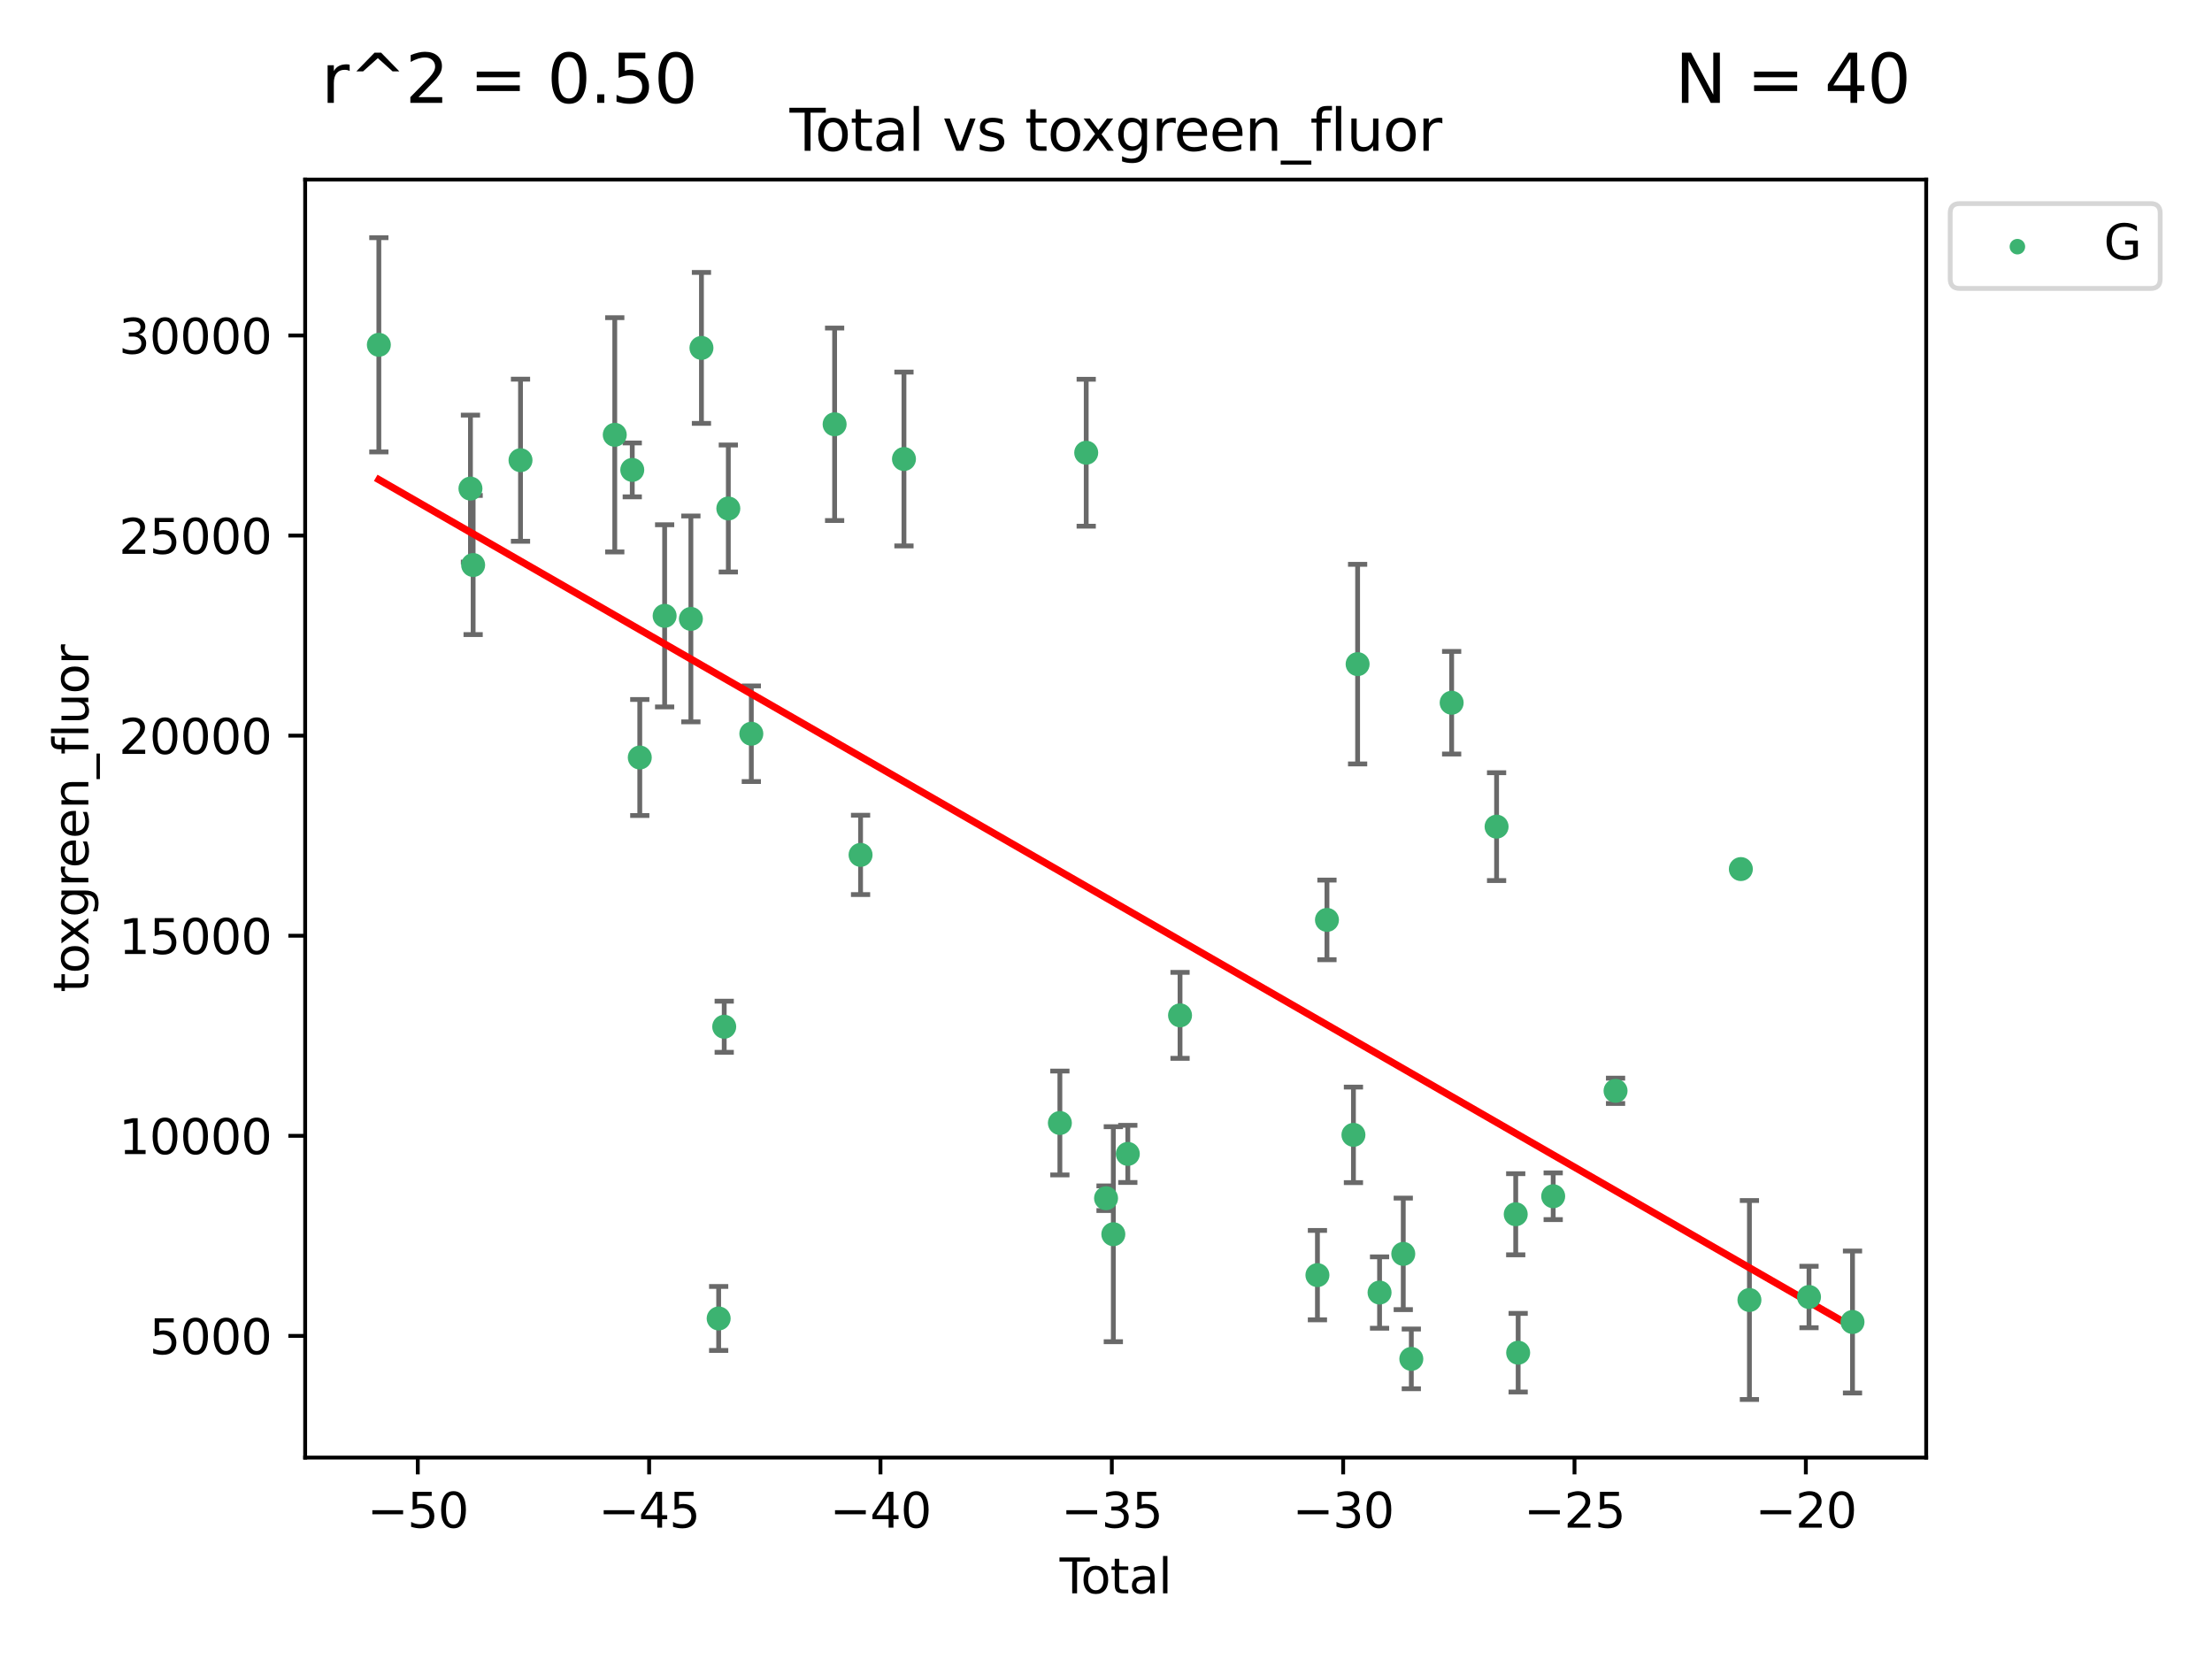<?xml version="1.0" encoding="utf-8" standalone="no"?>
<!DOCTYPE svg PUBLIC "-//W3C//DTD SVG 1.1//EN"
  "http://www.w3.org/Graphics/SVG/1.1/DTD/svg11.dtd">
<svg xmlns:xlink="http://www.w3.org/1999/xlink" width="460.8pt" height="345.6pt" viewBox="0 0 460.8 345.6" xmlns="http://www.w3.org/2000/svg" version="1.1">
 <defs>
  <style type="text/css">*{stroke-linejoin: round; stroke-linecap: butt}</style>
 </defs>
 <g id="figure_1">
  <g id="patch_1">
   <path d="M 0 345.6 
L 460.8 345.6 
L 460.8 0 
L 0 0 
z
" style="fill: #ffffff"/>
  </g>
  <g id="axes_1">
   <g id="patch_2">
    <path d="M 63.571 303.64 
L 401.26 303.64 
L 401.26 37.411 
L 63.571 37.411 
z
" style="fill: #ffffff"/>
   </g>
   <g id="PathCollection_1">
    <defs>
     <path id="m6e6d455361" d="M 0 1.118 
C 0.297 1.118 0.581 1 0.791 0.791 
C 1 0.581 1.118 0.297 1.118 0 
C 1.118 -0.297 1 -0.581 0.791 -0.791 
C 0.581 -1 0.297 -1.118 0 -1.118 
C -0.297 -1.118 -0.581 -1 -0.791 -0.791 
C -1 -0.581 -1.118 -0.297 -1.118 0 
C -1.118 0.297 -1 0.581 -0.791 0.791 
C -0.581 1 -0.297 1.118 0 1.118 
z
" style="stroke: #3cb371"/>
    </defs>
    <g clip-path="url(#p64be364de9)">
     <use xlink:href="#m6e6d455361" x="78.921" y="71.829" style="fill: #3cb371; stroke: #3cb371"/>
     <use xlink:href="#m6e6d455361" x="98.004" y="101.783" style="fill: #3cb371; stroke: #3cb371"/>
     <use xlink:href="#m6e6d455361" x="98.563" y="117.705" style="fill: #3cb371; stroke: #3cb371"/>
     <use xlink:href="#m6e6d455361" x="108.431" y="95.87" style="fill: #3cb371; stroke: #3cb371"/>
     <use xlink:href="#m6e6d455361" x="128.066" y="90.578" style="fill: #3cb371; stroke: #3cb371"/>
     <use xlink:href="#m6e6d455361" x="131.712" y="97.889" style="fill: #3cb371; stroke: #3cb371"/>
     <use xlink:href="#m6e6d455361" x="133.278" y="157.804" style="fill: #3cb371; stroke: #3cb371"/>
     <use xlink:href="#m6e6d455361" x="138.456" y="128.29" style="fill: #3cb371; stroke: #3cb371"/>
     <use xlink:href="#m6e6d455361" x="143.924" y="128.929" style="fill: #3cb371; stroke: #3cb371"/>
     <use xlink:href="#m6e6d455361" x="146.125" y="72.475" style="fill: #3cb371; stroke: #3cb371"/>
     <use xlink:href="#m6e6d455361" x="149.711" y="274.66" style="fill: #3cb371; stroke: #3cb371"/>
     <use xlink:href="#m6e6d455361" x="150.867" y="213.887" style="fill: #3cb371; stroke: #3cb371"/>
     <use xlink:href="#m6e6d455361" x="151.723" y="105.928" style="fill: #3cb371; stroke: #3cb371"/>
     <use xlink:href="#m6e6d455361" x="156.514" y="152.848" style="fill: #3cb371; stroke: #3cb371"/>
     <use xlink:href="#m6e6d455361" x="173.867" y="88.387" style="fill: #3cb371; stroke: #3cb371"/>
     <use xlink:href="#m6e6d455361" x="179.272" y="178.087" style="fill: #3cb371; stroke: #3cb371"/>
     <use xlink:href="#m6e6d455361" x="188.312" y="95.619" style="fill: #3cb371; stroke: #3cb371"/>
     <use xlink:href="#m6e6d455361" x="220.792" y="233.94" style="fill: #3cb371; stroke: #3cb371"/>
     <use xlink:href="#m6e6d455361" x="226.279" y="94.31" style="fill: #3cb371; stroke: #3cb371"/>
     <use xlink:href="#m6e6d455361" x="230.412" y="249.612" style="fill: #3cb371; stroke: #3cb371"/>
     <use xlink:href="#m6e6d455361" x="231.927" y="257.109" style="fill: #3cb371; stroke: #3cb371"/>
     <use xlink:href="#m6e6d455361" x="234.944" y="240.379" style="fill: #3cb371; stroke: #3cb371"/>
     <use xlink:href="#m6e6d455361" x="245.824" y="211.515" style="fill: #3cb371; stroke: #3cb371"/>
     <use xlink:href="#m6e6d455361" x="274.445" y="265.63" style="fill: #3cb371; stroke: #3cb371"/>
     <use xlink:href="#m6e6d455361" x="276.429" y="191.631" style="fill: #3cb371; stroke: #3cb371"/>
     <use xlink:href="#m6e6d455361" x="281.946" y="236.411" style="fill: #3cb371; stroke: #3cb371"/>
     <use xlink:href="#m6e6d455361" x="282.817" y="138.35" style="fill: #3cb371; stroke: #3cb371"/>
     <use xlink:href="#m6e6d455361" x="287.388" y="269.261" style="fill: #3cb371; stroke: #3cb371"/>
     <use xlink:href="#m6e6d455361" x="292.326" y="261.204" style="fill: #3cb371; stroke: #3cb371"/>
     <use xlink:href="#m6e6d455361" x="294.003" y="283.083" style="fill: #3cb371; stroke: #3cb371"/>
     <use xlink:href="#m6e6d455361" x="302.406" y="146.392" style="fill: #3cb371; stroke: #3cb371"/>
     <use xlink:href="#m6e6d455361" x="311.766" y="172.205" style="fill: #3cb371; stroke: #3cb371"/>
     <use xlink:href="#m6e6d455361" x="315.753" y="252.953" style="fill: #3cb371; stroke: #3cb371"/>
     <use xlink:href="#m6e6d455361" x="316.261" y="281.793" style="fill: #3cb371; stroke: #3cb371"/>
     <use xlink:href="#m6e6d455361" x="323.559" y="249.2" style="fill: #3cb371; stroke: #3cb371"/>
     <use xlink:href="#m6e6d455361" x="336.549" y="227.239" style="fill: #3cb371; stroke: #3cb371"/>
     <use xlink:href="#m6e6d455361" x="362.651" y="181.043" style="fill: #3cb371; stroke: #3cb371"/>
     <use xlink:href="#m6e6d455361" x="364.437" y="270.814" style="fill: #3cb371; stroke: #3cb371"/>
     <use xlink:href="#m6e6d455361" x="376.849" y="270.188" style="fill: #3cb371; stroke: #3cb371"/>
     <use xlink:href="#m6e6d455361" x="385.911" y="275.395" style="fill: #3cb371; stroke: #3cb371"/>
    </g>
   </g>
   <g id="matplotlib.axis_1">
    <g id="xtick_1">
     <g id="line2d_1">
      <defs>
       <path id="m83d422bb4e" d="M 0 0 
L 0 3.5 
" style="stroke: #000000; stroke-width: 0.8"/>
      </defs>
      <g>
       <use xlink:href="#m83d422bb4e" x="87.033" y="303.64" style="stroke: #000000; stroke-width: 0.8"/>
      </g>
     </g>
     <g id="text_1">
      <!-- −50 -->
      <g transform="translate(76.48 318.238)scale(0.1 -0.1)">
       <defs>
        <path id="DejaVuSans-2212" d="M 678 2272 
L 4684 2272 
L 4684 1741 
L 678 1741 
L 678 2272 
z
" transform="scale(0.016)"/>
        <path id="DejaVuSans-35" d="M 691 4666 
L 3169 4666 
L 3169 4134 
L 1269 4134 
L 1269 2991 
Q 1406 3038 1543 3061 
Q 1681 3084 1819 3084 
Q 2600 3084 3056 2656 
Q 3513 2228 3513 1497 
Q 3513 744 3044 326 
Q 2575 -91 1722 -91 
Q 1428 -91 1123 -41 
Q 819 9 494 109 
L 494 744 
Q 775 591 1075 516 
Q 1375 441 1709 441 
Q 2250 441 2565 725 
Q 2881 1009 2881 1497 
Q 2881 1984 2565 2268 
Q 2250 2553 1709 2553 
Q 1456 2553 1204 2497 
Q 953 2441 691 2322 
L 691 4666 
z
" transform="scale(0.016)"/>
        <path id="DejaVuSans-30" d="M 2034 4250 
Q 1547 4250 1301 3770 
Q 1056 3291 1056 2328 
Q 1056 1369 1301 889 
Q 1547 409 2034 409 
Q 2525 409 2770 889 
Q 3016 1369 3016 2328 
Q 3016 3291 2770 3770 
Q 2525 4250 2034 4250 
z
M 2034 4750 
Q 2819 4750 3233 4129 
Q 3647 3509 3647 2328 
Q 3647 1150 3233 529 
Q 2819 -91 2034 -91 
Q 1250 -91 836 529 
Q 422 1150 422 2328 
Q 422 3509 836 4129 
Q 1250 4750 2034 4750 
z
" transform="scale(0.016)"/>
       </defs>
       <use xlink:href="#DejaVuSans-2212"/>
       <use xlink:href="#DejaVuSans-35" x="83.789"/>
       <use xlink:href="#DejaVuSans-30" x="147.412"/>
      </g>
     </g>
    </g>
    <g id="xtick_2">
     <g id="line2d_2">
      <g>
       <use xlink:href="#m83d422bb4e" x="135.226" y="303.64" style="stroke: #000000; stroke-width: 0.8"/>
      </g>
     </g>
     <g id="text_2">
      <!-- −45 -->
      <g transform="translate(124.673 318.238)scale(0.1 -0.1)">
       <defs>
        <path id="DejaVuSans-34" d="M 2419 4116 
L 825 1625 
L 2419 1625 
L 2419 4116 
z
M 2253 4666 
L 3047 4666 
L 3047 1625 
L 3713 1625 
L 3713 1100 
L 3047 1100 
L 3047 0 
L 2419 0 
L 2419 1100 
L 313 1100 
L 313 1709 
L 2253 4666 
z
" transform="scale(0.016)"/>
       </defs>
       <use xlink:href="#DejaVuSans-2212"/>
       <use xlink:href="#DejaVuSans-34" x="83.789"/>
       <use xlink:href="#DejaVuSans-35" x="147.412"/>
      </g>
     </g>
    </g>
    <g id="xtick_3">
     <g id="line2d_3">
      <g>
       <use xlink:href="#m83d422bb4e" x="183.419" y="303.64" style="stroke: #000000; stroke-width: 0.8"/>
      </g>
     </g>
     <g id="text_3">
      <!-- −40 -->
      <g transform="translate(172.866 318.238)scale(0.1 -0.1)">
       <use xlink:href="#DejaVuSans-2212"/>
       <use xlink:href="#DejaVuSans-34" x="83.789"/>
       <use xlink:href="#DejaVuSans-30" x="147.412"/>
      </g>
     </g>
    </g>
    <g id="xtick_4">
     <g id="line2d_4">
      <g>
       <use xlink:href="#m83d422bb4e" x="231.612" y="303.64" style="stroke: #000000; stroke-width: 0.8"/>
      </g>
     </g>
     <g id="text_4">
      <!-- −35 -->
      <g transform="translate(221.059 318.238)scale(0.1 -0.1)">
       <defs>
        <path id="DejaVuSans-33" d="M 2597 2516 
Q 3050 2419 3304 2112 
Q 3559 1806 3559 1356 
Q 3559 666 3084 287 
Q 2609 -91 1734 -91 
Q 1441 -91 1130 -33 
Q 819 25 488 141 
L 488 750 
Q 750 597 1062 519 
Q 1375 441 1716 441 
Q 2309 441 2620 675 
Q 2931 909 2931 1356 
Q 2931 1769 2642 2001 
Q 2353 2234 1838 2234 
L 1294 2234 
L 1294 2753 
L 1863 2753 
Q 2328 2753 2575 2939 
Q 2822 3125 2822 3475 
Q 2822 3834 2567 4026 
Q 2313 4219 1838 4219 
Q 1578 4219 1281 4162 
Q 984 4106 628 3988 
L 628 4550 
Q 988 4650 1302 4700 
Q 1616 4750 1894 4750 
Q 2613 4750 3031 4423 
Q 3450 4097 3450 3541 
Q 3450 3153 3228 2886 
Q 3006 2619 2597 2516 
z
" transform="scale(0.016)"/>
       </defs>
       <use xlink:href="#DejaVuSans-2212"/>
       <use xlink:href="#DejaVuSans-33" x="83.789"/>
       <use xlink:href="#DejaVuSans-35" x="147.412"/>
      </g>
     </g>
    </g>
    <g id="xtick_5">
     <g id="line2d_5">
      <g>
       <use xlink:href="#m83d422bb4e" x="279.805" y="303.64" style="stroke: #000000; stroke-width: 0.8"/>
      </g>
     </g>
     <g id="text_5">
      <!-- −30 -->
      <g transform="translate(269.252 318.238)scale(0.1 -0.1)">
       <use xlink:href="#DejaVuSans-2212"/>
       <use xlink:href="#DejaVuSans-33" x="83.789"/>
       <use xlink:href="#DejaVuSans-30" x="147.412"/>
      </g>
     </g>
    </g>
    <g id="xtick_6">
     <g id="line2d_6">
      <g>
       <use xlink:href="#m83d422bb4e" x="327.998" y="303.64" style="stroke: #000000; stroke-width: 0.8"/>
      </g>
     </g>
     <g id="text_6">
      <!-- −25 -->
      <g transform="translate(317.446 318.238)scale(0.1 -0.1)">
       <defs>
        <path id="DejaVuSans-32" d="M 1228 531 
L 3431 531 
L 3431 0 
L 469 0 
L 469 531 
Q 828 903 1448 1529 
Q 2069 2156 2228 2338 
Q 2531 2678 2651 2914 
Q 2772 3150 2772 3378 
Q 2772 3750 2511 3984 
Q 2250 4219 1831 4219 
Q 1534 4219 1204 4116 
Q 875 4013 500 3803 
L 500 4441 
Q 881 4594 1212 4672 
Q 1544 4750 1819 4750 
Q 2544 4750 2975 4387 
Q 3406 4025 3406 3419 
Q 3406 3131 3298 2873 
Q 3191 2616 2906 2266 
Q 2828 2175 2409 1742 
Q 1991 1309 1228 531 
z
" transform="scale(0.016)"/>
       </defs>
       <use xlink:href="#DejaVuSans-2212"/>
       <use xlink:href="#DejaVuSans-32" x="83.789"/>
       <use xlink:href="#DejaVuSans-35" x="147.412"/>
      </g>
     </g>
    </g>
    <g id="xtick_7">
     <g id="line2d_7">
      <g>
       <use xlink:href="#m83d422bb4e" x="376.191" y="303.64" style="stroke: #000000; stroke-width: 0.8"/>
      </g>
     </g>
     <g id="text_7">
      <!-- −20 -->
      <g transform="translate(365.639 318.238)scale(0.1 -0.1)">
       <use xlink:href="#DejaVuSans-2212"/>
       <use xlink:href="#DejaVuSans-32" x="83.789"/>
       <use xlink:href="#DejaVuSans-30" x="147.412"/>
      </g>
     </g>
    </g>
    <g id="text_8">
     <!-- Total -->
     <g transform="translate(220.739 331.917)scale(0.1 -0.1)">
      <defs>
       <path id="DejaVuSans-54" d="M -19 4666 
L 3928 4666 
L 3928 4134 
L 2272 4134 
L 2272 0 
L 1638 0 
L 1638 4134 
L -19 4134 
L -19 4666 
z
" transform="scale(0.016)"/>
       <path id="DejaVuSans-6f" d="M 1959 3097 
Q 1497 3097 1228 2736 
Q 959 2375 959 1747 
Q 959 1119 1226 758 
Q 1494 397 1959 397 
Q 2419 397 2687 759 
Q 2956 1122 2956 1747 
Q 2956 2369 2687 2733 
Q 2419 3097 1959 3097 
z
M 1959 3584 
Q 2709 3584 3137 3096 
Q 3566 2609 3566 1747 
Q 3566 888 3137 398 
Q 2709 -91 1959 -91 
Q 1206 -91 779 398 
Q 353 888 353 1747 
Q 353 2609 779 3096 
Q 1206 3584 1959 3584 
z
" transform="scale(0.016)"/>
       <path id="DejaVuSans-74" d="M 1172 4494 
L 1172 3500 
L 2356 3500 
L 2356 3053 
L 1172 3053 
L 1172 1153 
Q 1172 725 1289 603 
Q 1406 481 1766 481 
L 2356 481 
L 2356 0 
L 1766 0 
Q 1100 0 847 248 
Q 594 497 594 1153 
L 594 3053 
L 172 3053 
L 172 3500 
L 594 3500 
L 594 4494 
L 1172 4494 
z
" transform="scale(0.016)"/>
       <path id="DejaVuSans-61" d="M 2194 1759 
Q 1497 1759 1228 1600 
Q 959 1441 959 1056 
Q 959 750 1161 570 
Q 1363 391 1709 391 
Q 2188 391 2477 730 
Q 2766 1069 2766 1631 
L 2766 1759 
L 2194 1759 
z
M 3341 1997 
L 3341 0 
L 2766 0 
L 2766 531 
Q 2569 213 2275 61 
Q 1981 -91 1556 -91 
Q 1019 -91 701 211 
Q 384 513 384 1019 
Q 384 1609 779 1909 
Q 1175 2209 1959 2209 
L 2766 2209 
L 2766 2266 
Q 2766 2663 2505 2880 
Q 2244 3097 1772 3097 
Q 1472 3097 1187 3025 
Q 903 2953 641 2809 
L 641 3341 
Q 956 3463 1253 3523 
Q 1550 3584 1831 3584 
Q 2591 3584 2966 3190 
Q 3341 2797 3341 1997 
z
" transform="scale(0.016)"/>
       <path id="DejaVuSans-6c" d="M 603 4863 
L 1178 4863 
L 1178 0 
L 603 0 
L 603 4863 
z
" transform="scale(0.016)"/>
      </defs>
      <use xlink:href="#DejaVuSans-54"/>
      <use xlink:href="#DejaVuSans-6f" x="44.084"/>
      <use xlink:href="#DejaVuSans-74" x="105.266"/>
      <use xlink:href="#DejaVuSans-61" x="144.475"/>
      <use xlink:href="#DejaVuSans-6c" x="205.754"/>
     </g>
    </g>
   </g>
   <g id="matplotlib.axis_2">
    <g id="ytick_1">
     <g id="line2d_8">
      <defs>
       <path id="m002d1f49de" d="M 0 0 
L -3.5 0 
" style="stroke: #000000; stroke-width: 0.8"/>
      </defs>
      <g>
       <use xlink:href="#m002d1f49de" x="63.571" y="278.294" style="stroke: #000000; stroke-width: 0.8"/>
      </g>
     </g>
     <g id="text_9">
      <!-- 5000 -->
      <g transform="translate(31.121 282.093)scale(0.1 -0.1)">
       <use xlink:href="#DejaVuSans-35"/>
       <use xlink:href="#DejaVuSans-30" x="63.623"/>
       <use xlink:href="#DejaVuSans-30" x="127.246"/>
       <use xlink:href="#DejaVuSans-30" x="190.869"/>
      </g>
     </g>
    </g>
    <g id="ytick_2">
     <g id="line2d_9">
      <g>
       <use xlink:href="#m002d1f49de" x="63.571" y="236.612" style="stroke: #000000; stroke-width: 0.8"/>
      </g>
     </g>
     <g id="text_10">
      <!-- 10000 -->
      <g transform="translate(24.759 240.412)scale(0.1 -0.1)">
       <defs>
        <path id="DejaVuSans-31" d="M 794 531 
L 1825 531 
L 1825 4091 
L 703 3866 
L 703 4441 
L 1819 4666 
L 2450 4666 
L 2450 531 
L 3481 531 
L 3481 0 
L 794 0 
L 794 531 
z
" transform="scale(0.016)"/>
       </defs>
       <use xlink:href="#DejaVuSans-31"/>
       <use xlink:href="#DejaVuSans-30" x="63.623"/>
       <use xlink:href="#DejaVuSans-30" x="127.246"/>
       <use xlink:href="#DejaVuSans-30" x="190.869"/>
       <use xlink:href="#DejaVuSans-30" x="254.492"/>
      </g>
     </g>
    </g>
    <g id="ytick_3">
     <g id="line2d_10">
      <g>
       <use xlink:href="#m002d1f49de" x="63.571" y="194.931" style="stroke: #000000; stroke-width: 0.8"/>
      </g>
     </g>
     <g id="text_11">
      <!-- 15000 -->
      <g transform="translate(24.759 198.73)scale(0.1 -0.1)">
       <use xlink:href="#DejaVuSans-31"/>
       <use xlink:href="#DejaVuSans-35" x="63.623"/>
       <use xlink:href="#DejaVuSans-30" x="127.246"/>
       <use xlink:href="#DejaVuSans-30" x="190.869"/>
       <use xlink:href="#DejaVuSans-30" x="254.492"/>
      </g>
     </g>
    </g>
    <g id="ytick_4">
     <g id="line2d_11">
      <g>
       <use xlink:href="#m002d1f49de" x="63.571" y="153.249" style="stroke: #000000; stroke-width: 0.8"/>
      </g>
     </g>
     <g id="text_12">
      <!-- 20000 -->
      <g transform="translate(24.759 157.048)scale(0.1 -0.1)">
       <use xlink:href="#DejaVuSans-32"/>
       <use xlink:href="#DejaVuSans-30" x="63.623"/>
       <use xlink:href="#DejaVuSans-30" x="127.246"/>
       <use xlink:href="#DejaVuSans-30" x="190.869"/>
       <use xlink:href="#DejaVuSans-30" x="254.492"/>
      </g>
     </g>
    </g>
    <g id="ytick_5">
     <g id="line2d_12">
      <g>
       <use xlink:href="#m002d1f49de" x="63.571" y="111.567" style="stroke: #000000; stroke-width: 0.8"/>
      </g>
     </g>
     <g id="text_13">
      <!-- 25000 -->
      <g transform="translate(24.759 115.367)scale(0.1 -0.1)">
       <use xlink:href="#DejaVuSans-32"/>
       <use xlink:href="#DejaVuSans-35" x="63.623"/>
       <use xlink:href="#DejaVuSans-30" x="127.246"/>
       <use xlink:href="#DejaVuSans-30" x="190.869"/>
       <use xlink:href="#DejaVuSans-30" x="254.492"/>
      </g>
     </g>
    </g>
    <g id="ytick_6">
     <g id="line2d_13">
      <g>
       <use xlink:href="#m002d1f49de" x="63.571" y="69.886" style="stroke: #000000; stroke-width: 0.8"/>
      </g>
     </g>
     <g id="text_14">
      <!-- 30000 -->
      <g transform="translate(24.759 73.685)scale(0.1 -0.1)">
       <use xlink:href="#DejaVuSans-33"/>
       <use xlink:href="#DejaVuSans-30" x="63.623"/>
       <use xlink:href="#DejaVuSans-30" x="127.246"/>
       <use xlink:href="#DejaVuSans-30" x="190.869"/>
       <use xlink:href="#DejaVuSans-30" x="254.492"/>
      </g>
     </g>
    </g>
    <g id="text_15">
     <!-- toxgreen_fluor -->
     <g transform="translate(18.401 206.72)rotate(-90)scale(0.1 -0.1)">
      <defs>
       <path id="DejaVuSans-78" d="M 3513 3500 
L 2247 1797 
L 3578 0 
L 2900 0 
L 1881 1375 
L 863 0 
L 184 0 
L 1544 1831 
L 300 3500 
L 978 3500 
L 1906 2253 
L 2834 3500 
L 3513 3500 
z
" transform="scale(0.016)"/>
       <path id="DejaVuSans-67" d="M 2906 1791 
Q 2906 2416 2648 2759 
Q 2391 3103 1925 3103 
Q 1463 3103 1205 2759 
Q 947 2416 947 1791 
Q 947 1169 1205 825 
Q 1463 481 1925 481 
Q 2391 481 2648 825 
Q 2906 1169 2906 1791 
z
M 3481 434 
Q 3481 -459 3084 -895 
Q 2688 -1331 1869 -1331 
Q 1566 -1331 1297 -1286 
Q 1028 -1241 775 -1147 
L 775 -588 
Q 1028 -725 1275 -790 
Q 1522 -856 1778 -856 
Q 2344 -856 2625 -561 
Q 2906 -266 2906 331 
L 2906 616 
Q 2728 306 2450 153 
Q 2172 0 1784 0 
Q 1141 0 747 490 
Q 353 981 353 1791 
Q 353 2603 747 3093 
Q 1141 3584 1784 3584 
Q 2172 3584 2450 3431 
Q 2728 3278 2906 2969 
L 2906 3500 
L 3481 3500 
L 3481 434 
z
" transform="scale(0.016)"/>
       <path id="DejaVuSans-72" d="M 2631 2963 
Q 2534 3019 2420 3045 
Q 2306 3072 2169 3072 
Q 1681 3072 1420 2755 
Q 1159 2438 1159 1844 
L 1159 0 
L 581 0 
L 581 3500 
L 1159 3500 
L 1159 2956 
Q 1341 3275 1631 3429 
Q 1922 3584 2338 3584 
Q 2397 3584 2469 3576 
Q 2541 3569 2628 3553 
L 2631 2963 
z
" transform="scale(0.016)"/>
       <path id="DejaVuSans-65" d="M 3597 1894 
L 3597 1613 
L 953 1613 
Q 991 1019 1311 708 
Q 1631 397 2203 397 
Q 2534 397 2845 478 
Q 3156 559 3463 722 
L 3463 178 
Q 3153 47 2828 -22 
Q 2503 -91 2169 -91 
Q 1331 -91 842 396 
Q 353 884 353 1716 
Q 353 2575 817 3079 
Q 1281 3584 2069 3584 
Q 2775 3584 3186 3129 
Q 3597 2675 3597 1894 
z
M 3022 2063 
Q 3016 2534 2758 2815 
Q 2500 3097 2075 3097 
Q 1594 3097 1305 2825 
Q 1016 2553 972 2059 
L 3022 2063 
z
" transform="scale(0.016)"/>
       <path id="DejaVuSans-6e" d="M 3513 2113 
L 3513 0 
L 2938 0 
L 2938 2094 
Q 2938 2591 2744 2837 
Q 2550 3084 2163 3084 
Q 1697 3084 1428 2787 
Q 1159 2491 1159 1978 
L 1159 0 
L 581 0 
L 581 3500 
L 1159 3500 
L 1159 2956 
Q 1366 3272 1645 3428 
Q 1925 3584 2291 3584 
Q 2894 3584 3203 3211 
Q 3513 2838 3513 2113 
z
" transform="scale(0.016)"/>
       <path id="DejaVuSans-5f" d="M 3263 -1063 
L 3263 -1509 
L -63 -1509 
L -63 -1063 
L 3263 -1063 
z
" transform="scale(0.016)"/>
       <path id="DejaVuSans-66" d="M 2375 4863 
L 2375 4384 
L 1825 4384 
Q 1516 4384 1395 4259 
Q 1275 4134 1275 3809 
L 1275 3500 
L 2222 3500 
L 2222 3053 
L 1275 3053 
L 1275 0 
L 697 0 
L 697 3053 
L 147 3053 
L 147 3500 
L 697 3500 
L 697 3744 
Q 697 4328 969 4595 
Q 1241 4863 1831 4863 
L 2375 4863 
z
" transform="scale(0.016)"/>
       <path id="DejaVuSans-75" d="M 544 1381 
L 544 3500 
L 1119 3500 
L 1119 1403 
Q 1119 906 1312 657 
Q 1506 409 1894 409 
Q 2359 409 2629 706 
Q 2900 1003 2900 1516 
L 2900 3500 
L 3475 3500 
L 3475 0 
L 2900 0 
L 2900 538 
Q 2691 219 2414 64 
Q 2138 -91 1772 -91 
Q 1169 -91 856 284 
Q 544 659 544 1381 
z
M 1991 3584 
L 1991 3584 
z
" transform="scale(0.016)"/>
      </defs>
      <use xlink:href="#DejaVuSans-74"/>
      <use xlink:href="#DejaVuSans-6f" x="39.209"/>
      <use xlink:href="#DejaVuSans-78" x="97.266"/>
      <use xlink:href="#DejaVuSans-67" x="156.445"/>
      <use xlink:href="#DejaVuSans-72" x="219.922"/>
      <use xlink:href="#DejaVuSans-65" x="258.785"/>
      <use xlink:href="#DejaVuSans-65" x="320.309"/>
      <use xlink:href="#DejaVuSans-6e" x="381.832"/>
      <use xlink:href="#DejaVuSans-5f" x="445.211"/>
      <use xlink:href="#DejaVuSans-66" x="495.211"/>
      <use xlink:href="#DejaVuSans-6c" x="530.416"/>
      <use xlink:href="#DejaVuSans-75" x="558.199"/>
      <use xlink:href="#DejaVuSans-6f" x="621.578"/>
      <use xlink:href="#DejaVuSans-72" x="682.76"/>
     </g>
    </g>
   </g>
   <g id="LineCollection_1">
    <path d="M 78.921 94.146 
L 78.921 49.513 
" clip-path="url(#p64be364de9)" style="fill: none; stroke: #696969"/>
    <path d="M 98.004 117.09 
L 98.004 86.476 
" clip-path="url(#p64be364de9)" style="fill: none; stroke: #696969"/>
    <path d="M 98.563 132.193 
L 98.563 103.217 
" clip-path="url(#p64be364de9)" style="fill: none; stroke: #696969"/>
    <path d="M 108.431 112.753 
L 108.431 78.987 
" clip-path="url(#p64be364de9)" style="fill: none; stroke: #696969"/>
    <path d="M 128.066 114.978 
L 128.066 66.177 
" clip-path="url(#p64be364de9)" style="fill: none; stroke: #696969"/>
    <path d="M 131.712 103.502 
L 131.712 92.276 
" clip-path="url(#p64be364de9)" style="fill: none; stroke: #696969"/>
    <path d="M 133.278 169.888 
L 133.278 145.72 
" clip-path="url(#p64be364de9)" style="fill: none; stroke: #696969"/>
    <path d="M 138.456 147.266 
L 138.456 109.315 
" clip-path="url(#p64be364de9)" style="fill: none; stroke: #696969"/>
    <path d="M 143.924 150.371 
L 143.924 107.487 
" clip-path="url(#p64be364de9)" style="fill: none; stroke: #696969"/>
    <path d="M 146.125 88.198 
L 146.125 56.753 
" clip-path="url(#p64be364de9)" style="fill: none; stroke: #696969"/>
    <path d="M 149.711 281.323 
L 149.711 267.998 
" clip-path="url(#p64be364de9)" style="fill: none; stroke: #696969"/>
    <path d="M 150.867 219.21 
L 150.867 208.565 
" clip-path="url(#p64be364de9)" style="fill: none; stroke: #696969"/>
    <path d="M 151.723 119.158 
L 151.723 92.699 
" clip-path="url(#p64be364de9)" style="fill: none; stroke: #696969"/>
    <path d="M 156.514 162.808 
L 156.514 142.888 
" clip-path="url(#p64be364de9)" style="fill: none; stroke: #696969"/>
    <path d="M 173.867 108.436 
L 173.867 68.338 
" clip-path="url(#p64be364de9)" style="fill: none; stroke: #696969"/>
    <path d="M 179.272 186.35 
L 179.272 169.825 
" clip-path="url(#p64be364de9)" style="fill: none; stroke: #696969"/>
    <path d="M 188.312 113.725 
L 188.312 77.513 
" clip-path="url(#p64be364de9)" style="fill: none; stroke: #696969"/>
    <path d="M 220.792 244.757 
L 220.792 223.123 
" clip-path="url(#p64be364de9)" style="fill: none; stroke: #696969"/>
    <path d="M 226.279 109.615 
L 226.279 79.005 
" clip-path="url(#p64be364de9)" style="fill: none; stroke: #696969"/>
    <path d="M 230.412 252.18 
L 230.412 247.044 
" clip-path="url(#p64be364de9)" style="fill: none; stroke: #696969"/>
    <path d="M 231.927 279.504 
L 231.927 234.714 
" clip-path="url(#p64be364de9)" style="fill: none; stroke: #696969"/>
    <path d="M 234.944 246.33 
L 234.944 234.428 
" clip-path="url(#p64be364de9)" style="fill: none; stroke: #696969"/>
    <path d="M 245.824 220.472 
L 245.824 202.558 
" clip-path="url(#p64be364de9)" style="fill: none; stroke: #696969"/>
    <path d="M 274.445 274.942 
L 274.445 256.319 
" clip-path="url(#p64be364de9)" style="fill: none; stroke: #696969"/>
    <path d="M 276.429 199.924 
L 276.429 183.337 
" clip-path="url(#p64be364de9)" style="fill: none; stroke: #696969"/>
    <path d="M 281.946 246.36 
L 281.946 226.463 
" clip-path="url(#p64be364de9)" style="fill: none; stroke: #696969"/>
    <path d="M 282.817 159.143 
L 282.817 117.557 
" clip-path="url(#p64be364de9)" style="fill: none; stroke: #696969"/>
    <path d="M 287.388 276.693 
L 287.388 261.829 
" clip-path="url(#p64be364de9)" style="fill: none; stroke: #696969"/>
    <path d="M 292.326 272.817 
L 292.326 249.591 
" clip-path="url(#p64be364de9)" style="fill: none; stroke: #696969"/>
    <path d="M 294.003 289.306 
L 294.003 276.861 
" clip-path="url(#p64be364de9)" style="fill: none; stroke: #696969"/>
    <path d="M 302.406 157.078 
L 302.406 135.706 
" clip-path="url(#p64be364de9)" style="fill: none; stroke: #696969"/>
    <path d="M 311.766 183.435 
L 311.766 160.974 
" clip-path="url(#p64be364de9)" style="fill: none; stroke: #696969"/>
    <path d="M 315.753 261.404 
L 315.753 244.502 
" clip-path="url(#p64be364de9)" style="fill: none; stroke: #696969"/>
    <path d="M 316.261 289.981 
L 316.261 273.606 
" clip-path="url(#p64be364de9)" style="fill: none; stroke: #696969"/>
    <path d="M 323.559 254.065 
L 323.559 244.335 
" clip-path="url(#p64be364de9)" style="fill: none; stroke: #696969"/>
    <path d="M 336.549 229.876 
L 336.549 224.601 
" clip-path="url(#p64be364de9)" style="fill: none; stroke: #696969"/>
    <path d="M 362.651 181.82 
L 362.651 180.266 
" clip-path="url(#p64be364de9)" style="fill: none; stroke: #696969"/>
    <path d="M 364.437 291.539 
L 364.437 250.089 
" clip-path="url(#p64be364de9)" style="fill: none; stroke: #696969"/>
    <path d="M 376.849 276.589 
L 376.849 263.787 
" clip-path="url(#p64be364de9)" style="fill: none; stroke: #696969"/>
    <path d="M 385.911 290.181 
L 385.911 260.61 
" clip-path="url(#p64be364de9)" style="fill: none; stroke: #696969"/>
   </g>
   <g id="line2d_14">
    <defs>
     <path id="ma91a8b2072" d="M 2 0 
L -2 -0 
" style="stroke: #696969"/>
    </defs>
    <g clip-path="url(#p64be364de9)">
     <use xlink:href="#ma91a8b2072" x="78.921" y="94.146" style="fill: #696969; stroke: #696969"/>
     <use xlink:href="#ma91a8b2072" x="98.004" y="117.09" style="fill: #696969; stroke: #696969"/>
     <use xlink:href="#ma91a8b2072" x="98.563" y="132.193" style="fill: #696969; stroke: #696969"/>
     <use xlink:href="#ma91a8b2072" x="108.431" y="112.753" style="fill: #696969; stroke: #696969"/>
     <use xlink:href="#ma91a8b2072" x="128.066" y="114.978" style="fill: #696969; stroke: #696969"/>
     <use xlink:href="#ma91a8b2072" x="131.712" y="103.502" style="fill: #696969; stroke: #696969"/>
     <use xlink:href="#ma91a8b2072" x="133.278" y="169.888" style="fill: #696969; stroke: #696969"/>
     <use xlink:href="#ma91a8b2072" x="138.456" y="147.266" style="fill: #696969; stroke: #696969"/>
     <use xlink:href="#ma91a8b2072" x="143.924" y="150.371" style="fill: #696969; stroke: #696969"/>
     <use xlink:href="#ma91a8b2072" x="146.125" y="88.198" style="fill: #696969; stroke: #696969"/>
     <use xlink:href="#ma91a8b2072" x="149.711" y="281.323" style="fill: #696969; stroke: #696969"/>
     <use xlink:href="#ma91a8b2072" x="150.867" y="219.21" style="fill: #696969; stroke: #696969"/>
     <use xlink:href="#ma91a8b2072" x="151.723" y="119.158" style="fill: #696969; stroke: #696969"/>
     <use xlink:href="#ma91a8b2072" x="156.514" y="162.808" style="fill: #696969; stroke: #696969"/>
     <use xlink:href="#ma91a8b2072" x="173.867" y="108.436" style="fill: #696969; stroke: #696969"/>
     <use xlink:href="#ma91a8b2072" x="179.272" y="186.35" style="fill: #696969; stroke: #696969"/>
     <use xlink:href="#ma91a8b2072" x="188.312" y="113.725" style="fill: #696969; stroke: #696969"/>
     <use xlink:href="#ma91a8b2072" x="220.792" y="244.757" style="fill: #696969; stroke: #696969"/>
     <use xlink:href="#ma91a8b2072" x="226.279" y="109.615" style="fill: #696969; stroke: #696969"/>
     <use xlink:href="#ma91a8b2072" x="230.412" y="252.18" style="fill: #696969; stroke: #696969"/>
     <use xlink:href="#ma91a8b2072" x="231.927" y="279.504" style="fill: #696969; stroke: #696969"/>
     <use xlink:href="#ma91a8b2072" x="234.944" y="246.33" style="fill: #696969; stroke: #696969"/>
     <use xlink:href="#ma91a8b2072" x="245.824" y="220.472" style="fill: #696969; stroke: #696969"/>
     <use xlink:href="#ma91a8b2072" x="274.445" y="274.942" style="fill: #696969; stroke: #696969"/>
     <use xlink:href="#ma91a8b2072" x="276.429" y="199.924" style="fill: #696969; stroke: #696969"/>
     <use xlink:href="#ma91a8b2072" x="281.946" y="246.36" style="fill: #696969; stroke: #696969"/>
     <use xlink:href="#ma91a8b2072" x="282.817" y="159.143" style="fill: #696969; stroke: #696969"/>
     <use xlink:href="#ma91a8b2072" x="287.388" y="276.693" style="fill: #696969; stroke: #696969"/>
     <use xlink:href="#ma91a8b2072" x="292.326" y="272.817" style="fill: #696969; stroke: #696969"/>
     <use xlink:href="#ma91a8b2072" x="294.003" y="289.306" style="fill: #696969; stroke: #696969"/>
     <use xlink:href="#ma91a8b2072" x="302.406" y="157.078" style="fill: #696969; stroke: #696969"/>
     <use xlink:href="#ma91a8b2072" x="311.766" y="183.435" style="fill: #696969; stroke: #696969"/>
     <use xlink:href="#ma91a8b2072" x="315.753" y="261.404" style="fill: #696969; stroke: #696969"/>
     <use xlink:href="#ma91a8b2072" x="316.261" y="289.981" style="fill: #696969; stroke: #696969"/>
     <use xlink:href="#ma91a8b2072" x="323.559" y="254.065" style="fill: #696969; stroke: #696969"/>
     <use xlink:href="#ma91a8b2072" x="336.549" y="229.876" style="fill: #696969; stroke: #696969"/>
     <use xlink:href="#ma91a8b2072" x="362.651" y="181.82" style="fill: #696969; stroke: #696969"/>
     <use xlink:href="#ma91a8b2072" x="364.437" y="291.539" style="fill: #696969; stroke: #696969"/>
     <use xlink:href="#ma91a8b2072" x="376.849" y="276.589" style="fill: #696969; stroke: #696969"/>
     <use xlink:href="#ma91a8b2072" x="385.911" y="290.181" style="fill: #696969; stroke: #696969"/>
    </g>
   </g>
   <g id="line2d_15">
    <g clip-path="url(#p64be364de9)">
     <use xlink:href="#ma91a8b2072" x="78.921" y="49.513" style="fill: #696969; stroke: #696969"/>
     <use xlink:href="#ma91a8b2072" x="98.004" y="86.476" style="fill: #696969; stroke: #696969"/>
     <use xlink:href="#ma91a8b2072" x="98.563" y="103.217" style="fill: #696969; stroke: #696969"/>
     <use xlink:href="#ma91a8b2072" x="108.431" y="78.987" style="fill: #696969; stroke: #696969"/>
     <use xlink:href="#ma91a8b2072" x="128.066" y="66.177" style="fill: #696969; stroke: #696969"/>
     <use xlink:href="#ma91a8b2072" x="131.712" y="92.276" style="fill: #696969; stroke: #696969"/>
     <use xlink:href="#ma91a8b2072" x="133.278" y="145.72" style="fill: #696969; stroke: #696969"/>
     <use xlink:href="#ma91a8b2072" x="138.456" y="109.315" style="fill: #696969; stroke: #696969"/>
     <use xlink:href="#ma91a8b2072" x="143.924" y="107.487" style="fill: #696969; stroke: #696969"/>
     <use xlink:href="#ma91a8b2072" x="146.125" y="56.753" style="fill: #696969; stroke: #696969"/>
     <use xlink:href="#ma91a8b2072" x="149.711" y="267.998" style="fill: #696969; stroke: #696969"/>
     <use xlink:href="#ma91a8b2072" x="150.867" y="208.565" style="fill: #696969; stroke: #696969"/>
     <use xlink:href="#ma91a8b2072" x="151.723" y="92.699" style="fill: #696969; stroke: #696969"/>
     <use xlink:href="#ma91a8b2072" x="156.514" y="142.888" style="fill: #696969; stroke: #696969"/>
     <use xlink:href="#ma91a8b2072" x="173.867" y="68.338" style="fill: #696969; stroke: #696969"/>
     <use xlink:href="#ma91a8b2072" x="179.272" y="169.825" style="fill: #696969; stroke: #696969"/>
     <use xlink:href="#ma91a8b2072" x="188.312" y="77.513" style="fill: #696969; stroke: #696969"/>
     <use xlink:href="#ma91a8b2072" x="220.792" y="223.123" style="fill: #696969; stroke: #696969"/>
     <use xlink:href="#ma91a8b2072" x="226.279" y="79.005" style="fill: #696969; stroke: #696969"/>
     <use xlink:href="#ma91a8b2072" x="230.412" y="247.044" style="fill: #696969; stroke: #696969"/>
     <use xlink:href="#ma91a8b2072" x="231.927" y="234.714" style="fill: #696969; stroke: #696969"/>
     <use xlink:href="#ma91a8b2072" x="234.944" y="234.428" style="fill: #696969; stroke: #696969"/>
     <use xlink:href="#ma91a8b2072" x="245.824" y="202.558" style="fill: #696969; stroke: #696969"/>
     <use xlink:href="#ma91a8b2072" x="274.445" y="256.319" style="fill: #696969; stroke: #696969"/>
     <use xlink:href="#ma91a8b2072" x="276.429" y="183.337" style="fill: #696969; stroke: #696969"/>
     <use xlink:href="#ma91a8b2072" x="281.946" y="226.463" style="fill: #696969; stroke: #696969"/>
     <use xlink:href="#ma91a8b2072" x="282.817" y="117.557" style="fill: #696969; stroke: #696969"/>
     <use xlink:href="#ma91a8b2072" x="287.388" y="261.829" style="fill: #696969; stroke: #696969"/>
     <use xlink:href="#ma91a8b2072" x="292.326" y="249.591" style="fill: #696969; stroke: #696969"/>
     <use xlink:href="#ma91a8b2072" x="294.003" y="276.861" style="fill: #696969; stroke: #696969"/>
     <use xlink:href="#ma91a8b2072" x="302.406" y="135.706" style="fill: #696969; stroke: #696969"/>
     <use xlink:href="#ma91a8b2072" x="311.766" y="160.974" style="fill: #696969; stroke: #696969"/>
     <use xlink:href="#ma91a8b2072" x="315.753" y="244.502" style="fill: #696969; stroke: #696969"/>
     <use xlink:href="#ma91a8b2072" x="316.261" y="273.606" style="fill: #696969; stroke: #696969"/>
     <use xlink:href="#ma91a8b2072" x="323.559" y="244.335" style="fill: #696969; stroke: #696969"/>
     <use xlink:href="#ma91a8b2072" x="336.549" y="224.601" style="fill: #696969; stroke: #696969"/>
     <use xlink:href="#ma91a8b2072" x="362.651" y="180.266" style="fill: #696969; stroke: #696969"/>
     <use xlink:href="#ma91a8b2072" x="364.437" y="250.089" style="fill: #696969; stroke: #696969"/>
     <use xlink:href="#ma91a8b2072" x="376.849" y="263.787" style="fill: #696969; stroke: #696969"/>
     <use xlink:href="#ma91a8b2072" x="385.911" y="260.61" style="fill: #696969; stroke: #696969"/>
    </g>
   </g>
   <g id="line2d_16">
    <path d="M 78.921 99.915 
L 98.004 110.889 
L 98.563 111.21 
L 108.431 116.885 
L 128.066 128.175 
L 131.712 130.272 
L 133.278 131.172 
L 138.456 134.15 
L 143.924 137.295 
L 146.125 138.56 
L 149.711 140.622 
L 150.867 141.287 
L 151.723 141.779 
L 156.514 144.534 
L 173.867 154.513 
L 179.272 157.621 
L 188.312 162.819 
L 220.792 181.497 
L 226.279 184.652 
L 230.412 187.028 
L 231.927 187.9 
L 234.944 189.634 
L 245.824 195.891 
L 274.445 212.349 
L 276.429 213.49 
L 281.946 216.662 
L 282.817 217.163 
L 287.388 219.792 
L 292.326 222.632 
L 294.003 223.596 
L 302.406 228.428 
L 311.766 233.811 
L 315.753 236.103 
L 316.261 236.395 
L 323.559 240.592 
L 336.549 248.062 
L 362.651 263.071 
L 364.437 264.098 
L 376.849 271.236 
L 385.911 276.447 
" clip-path="url(#p64be364de9)" style="fill: none; stroke: #ff0000; stroke-width: 1.5; stroke-linecap: square"/>
   </g>
   <g id="line2d_17">
    <defs>
     <path id="m3f74f48d33" d="M 0 2 
C 0.53 2 1.039 1.789 1.414 1.414 
C 1.789 1.039 2 0.53 2 0 
C 2 -0.53 1.789 -1.039 1.414 -1.414 
C 1.039 -1.789 0.53 -2 0 -2 
C -0.53 -2 -1.039 -1.789 -1.414 -1.414 
C -1.789 -1.039 -2 -0.53 -2 0 
C -2 0.53 -1.789 1.039 -1.414 1.414 
C -1.039 1.789 -0.53 2 0 2 
z
" style="stroke: #3cb371"/>
    </defs>
    <g clip-path="url(#p64be364de9)">
     <use xlink:href="#m3f74f48d33" x="78.921" y="71.829" style="fill: #3cb371; stroke: #3cb371"/>
     <use xlink:href="#m3f74f48d33" x="98.004" y="101.783" style="fill: #3cb371; stroke: #3cb371"/>
     <use xlink:href="#m3f74f48d33" x="98.563" y="117.705" style="fill: #3cb371; stroke: #3cb371"/>
     <use xlink:href="#m3f74f48d33" x="108.431" y="95.87" style="fill: #3cb371; stroke: #3cb371"/>
     <use xlink:href="#m3f74f48d33" x="128.066" y="90.578" style="fill: #3cb371; stroke: #3cb371"/>
     <use xlink:href="#m3f74f48d33" x="131.712" y="97.889" style="fill: #3cb371; stroke: #3cb371"/>
     <use xlink:href="#m3f74f48d33" x="133.278" y="157.804" style="fill: #3cb371; stroke: #3cb371"/>
     <use xlink:href="#m3f74f48d33" x="138.456" y="128.29" style="fill: #3cb371; stroke: #3cb371"/>
     <use xlink:href="#m3f74f48d33" x="143.924" y="128.929" style="fill: #3cb371; stroke: #3cb371"/>
     <use xlink:href="#m3f74f48d33" x="146.125" y="72.475" style="fill: #3cb371; stroke: #3cb371"/>
     <use xlink:href="#m3f74f48d33" x="149.711" y="274.66" style="fill: #3cb371; stroke: #3cb371"/>
     <use xlink:href="#m3f74f48d33" x="150.867" y="213.887" style="fill: #3cb371; stroke: #3cb371"/>
     <use xlink:href="#m3f74f48d33" x="151.723" y="105.928" style="fill: #3cb371; stroke: #3cb371"/>
     <use xlink:href="#m3f74f48d33" x="156.514" y="152.848" style="fill: #3cb371; stroke: #3cb371"/>
     <use xlink:href="#m3f74f48d33" x="173.867" y="88.387" style="fill: #3cb371; stroke: #3cb371"/>
     <use xlink:href="#m3f74f48d33" x="179.272" y="178.087" style="fill: #3cb371; stroke: #3cb371"/>
     <use xlink:href="#m3f74f48d33" x="188.312" y="95.619" style="fill: #3cb371; stroke: #3cb371"/>
     <use xlink:href="#m3f74f48d33" x="220.792" y="233.94" style="fill: #3cb371; stroke: #3cb371"/>
     <use xlink:href="#m3f74f48d33" x="226.279" y="94.31" style="fill: #3cb371; stroke: #3cb371"/>
     <use xlink:href="#m3f74f48d33" x="230.412" y="249.612" style="fill: #3cb371; stroke: #3cb371"/>
     <use xlink:href="#m3f74f48d33" x="231.927" y="257.109" style="fill: #3cb371; stroke: #3cb371"/>
     <use xlink:href="#m3f74f48d33" x="234.944" y="240.379" style="fill: #3cb371; stroke: #3cb371"/>
     <use xlink:href="#m3f74f48d33" x="245.824" y="211.515" style="fill: #3cb371; stroke: #3cb371"/>
     <use xlink:href="#m3f74f48d33" x="274.445" y="265.63" style="fill: #3cb371; stroke: #3cb371"/>
     <use xlink:href="#m3f74f48d33" x="276.429" y="191.631" style="fill: #3cb371; stroke: #3cb371"/>
     <use xlink:href="#m3f74f48d33" x="281.946" y="236.411" style="fill: #3cb371; stroke: #3cb371"/>
     <use xlink:href="#m3f74f48d33" x="282.817" y="138.35" style="fill: #3cb371; stroke: #3cb371"/>
     <use xlink:href="#m3f74f48d33" x="287.388" y="269.261" style="fill: #3cb371; stroke: #3cb371"/>
     <use xlink:href="#m3f74f48d33" x="292.326" y="261.204" style="fill: #3cb371; stroke: #3cb371"/>
     <use xlink:href="#m3f74f48d33" x="294.003" y="283.083" style="fill: #3cb371; stroke: #3cb371"/>
     <use xlink:href="#m3f74f48d33" x="302.406" y="146.392" style="fill: #3cb371; stroke: #3cb371"/>
     <use xlink:href="#m3f74f48d33" x="311.766" y="172.205" style="fill: #3cb371; stroke: #3cb371"/>
     <use xlink:href="#m3f74f48d33" x="315.753" y="252.953" style="fill: #3cb371; stroke: #3cb371"/>
     <use xlink:href="#m3f74f48d33" x="316.261" y="281.793" style="fill: #3cb371; stroke: #3cb371"/>
     <use xlink:href="#m3f74f48d33" x="323.559" y="249.2" style="fill: #3cb371; stroke: #3cb371"/>
     <use xlink:href="#m3f74f48d33" x="336.549" y="227.239" style="fill: #3cb371; stroke: #3cb371"/>
     <use xlink:href="#m3f74f48d33" x="362.651" y="181.043" style="fill: #3cb371; stroke: #3cb371"/>
     <use xlink:href="#m3f74f48d33" x="364.437" y="270.814" style="fill: #3cb371; stroke: #3cb371"/>
     <use xlink:href="#m3f74f48d33" x="376.849" y="270.188" style="fill: #3cb371; stroke: #3cb371"/>
     <use xlink:href="#m3f74f48d33" x="385.911" y="275.395" style="fill: #3cb371; stroke: #3cb371"/>
    </g>
   </g>
   <g id="patch_3">
    <path d="M 63.571 303.64 
L 63.571 37.411 
" style="fill: none; stroke: #000000; stroke-width: 0.8; stroke-linejoin: miter; stroke-linecap: square"/>
   </g>
   <g id="patch_4">
    <path d="M 401.26 303.64 
L 401.26 37.411 
" style="fill: none; stroke: #000000; stroke-width: 0.8; stroke-linejoin: miter; stroke-linecap: square"/>
   </g>
   <g id="patch_5">
    <path d="M 63.571 303.64 
L 401.26 303.64 
" style="fill: none; stroke: #000000; stroke-width: 0.8; stroke-linejoin: miter; stroke-linecap: square"/>
   </g>
   <g id="patch_6">
    <path d="M 63.571 37.411 
L 401.26 37.411 
" style="fill: none; stroke: #000000; stroke-width: 0.8; stroke-linejoin: miter; stroke-linecap: square"/>
   </g>
   <g id="text_16">
    <!-- N = 40 -->
    <g transform="translate(348.964 21.426)scale(0.14 -0.14)">
     <defs>
      <path id="DejaVuSans-4e" d="M 628 4666 
L 1478 4666 
L 3547 763 
L 3547 4666 
L 4159 4666 
L 4159 0 
L 3309 0 
L 1241 3903 
L 1241 0 
L 628 0 
L 628 4666 
z
" transform="scale(0.016)"/>
      <path id="DejaVuSans-20" transform="scale(0.016)"/>
      <path id="DejaVuSans-3d" d="M 678 2906 
L 4684 2906 
L 4684 2381 
L 678 2381 
L 678 2906 
z
M 678 1631 
L 4684 1631 
L 4684 1100 
L 678 1100 
L 678 1631 
z
" transform="scale(0.016)"/>
     </defs>
     <use xlink:href="#DejaVuSans-4e"/>
     <use xlink:href="#DejaVuSans-20" x="74.805"/>
     <use xlink:href="#DejaVuSans-3d" x="106.592"/>
     <use xlink:href="#DejaVuSans-20" x="190.381"/>
     <use xlink:href="#DejaVuSans-34" x="222.168"/>
     <use xlink:href="#DejaVuSans-30" x="285.791"/>
    </g>
   </g>
   <g id="text_17">
    <!-- r^2 = 0.50 -->
    <g transform="translate(66.948 21.426)scale(0.14 -0.14)">
     <defs>
      <path id="DejaVuSans-5e" d="M 2988 4666 
L 4684 2925 
L 4056 2925 
L 2681 4159 
L 1306 2925 
L 678 2925 
L 2375 4666 
L 2988 4666 
z
" transform="scale(0.016)"/>
      <path id="DejaVuSans-2e" d="M 684 794 
L 1344 794 
L 1344 0 
L 684 0 
L 684 794 
z
" transform="scale(0.016)"/>
     </defs>
     <use xlink:href="#DejaVuSans-72"/>
     <use xlink:href="#DejaVuSans-5e" x="41.113"/>
     <use xlink:href="#DejaVuSans-32" x="124.902"/>
     <use xlink:href="#DejaVuSans-20" x="188.525"/>
     <use xlink:href="#DejaVuSans-3d" x="220.312"/>
     <use xlink:href="#DejaVuSans-20" x="304.102"/>
     <use xlink:href="#DejaVuSans-30" x="335.889"/>
     <use xlink:href="#DejaVuSans-2e" x="399.512"/>
     <use xlink:href="#DejaVuSans-35" x="431.299"/>
     <use xlink:href="#DejaVuSans-30" x="494.922"/>
    </g>
   </g>
   <g id="text_18">
    <!-- Total vs toxgreen_fluor -->
    <g transform="translate(164.48 31.411)scale(0.12 -0.12)">
     <defs>
      <path id="DejaVuSans-76" d="M 191 3500 
L 800 3500 
L 1894 563 
L 2988 3500 
L 3597 3500 
L 2284 0 
L 1503 0 
L 191 3500 
z
" transform="scale(0.016)"/>
      <path id="DejaVuSans-73" d="M 2834 3397 
L 2834 2853 
Q 2591 2978 2328 3040 
Q 2066 3103 1784 3103 
Q 1356 3103 1142 2972 
Q 928 2841 928 2578 
Q 928 2378 1081 2264 
Q 1234 2150 1697 2047 
L 1894 2003 
Q 2506 1872 2764 1633 
Q 3022 1394 3022 966 
Q 3022 478 2636 193 
Q 2250 -91 1575 -91 
Q 1294 -91 989 -36 
Q 684 19 347 128 
L 347 722 
Q 666 556 975 473 
Q 1284 391 1588 391 
Q 1994 391 2212 530 
Q 2431 669 2431 922 
Q 2431 1156 2273 1281 
Q 2116 1406 1581 1522 
L 1381 1569 
Q 847 1681 609 1914 
Q 372 2147 372 2553 
Q 372 3047 722 3315 
Q 1072 3584 1716 3584 
Q 2034 3584 2315 3537 
Q 2597 3491 2834 3397 
z
" transform="scale(0.016)"/>
     </defs>
     <use xlink:href="#DejaVuSans-54"/>
     <use xlink:href="#DejaVuSans-6f" x="44.084"/>
     <use xlink:href="#DejaVuSans-74" x="105.266"/>
     <use xlink:href="#DejaVuSans-61" x="144.475"/>
     <use xlink:href="#DejaVuSans-6c" x="205.754"/>
     <use xlink:href="#DejaVuSans-20" x="233.537"/>
     <use xlink:href="#DejaVuSans-76" x="265.324"/>
     <use xlink:href="#DejaVuSans-73" x="324.504"/>
     <use xlink:href="#DejaVuSans-20" x="376.604"/>
     <use xlink:href="#DejaVuSans-74" x="408.391"/>
     <use xlink:href="#DejaVuSans-6f" x="447.6"/>
     <use xlink:href="#DejaVuSans-78" x="505.656"/>
     <use xlink:href="#DejaVuSans-67" x="564.836"/>
     <use xlink:href="#DejaVuSans-72" x="628.312"/>
     <use xlink:href="#DejaVuSans-65" x="667.176"/>
     <use xlink:href="#DejaVuSans-65" x="728.699"/>
     <use xlink:href="#DejaVuSans-6e" x="790.223"/>
     <use xlink:href="#DejaVuSans-5f" x="853.602"/>
     <use xlink:href="#DejaVuSans-66" x="903.602"/>
     <use xlink:href="#DejaVuSans-6c" x="938.807"/>
     <use xlink:href="#DejaVuSans-75" x="966.59"/>
     <use xlink:href="#DejaVuSans-6f" x="1029.969"/>
     <use xlink:href="#DejaVuSans-72" x="1091.15"/>
    </g>
   </g>
   <g id="legend_1">
    <g id="patch_7">
     <path d="M 408.26 60.089 
L 448.008 60.089 
Q 450.008 60.089 450.008 58.089 
L 450.008 44.411 
Q 450.008 42.411 448.008 42.411 
L 408.26 42.411 
Q 406.26 42.411 406.26 44.411 
L 406.26 58.089 
Q 406.26 60.089 408.26 60.089 
z
" style="fill: #ffffff; opacity: 0.8; stroke: #cccccc; stroke-linejoin: miter"/>
    </g>
    <g id="PathCollection_2">
     <g>
      <use xlink:href="#m6e6d455361" x="420.26" y="51.385" style="fill: #3cb371; stroke: #3cb371"/>
     </g>
    </g>
    <g id="text_19">
     <!-- G -->
     <g transform="translate(438.26 54.01)scale(0.1 -0.1)">
      <defs>
       <path id="DejaVuSans-47" d="M 3809 666 
L 3809 1919 
L 2778 1919 
L 2778 2438 
L 4434 2438 
L 4434 434 
Q 4069 175 3628 42 
Q 3188 -91 2688 -91 
Q 1594 -91 976 548 
Q 359 1188 359 2328 
Q 359 3472 976 4111 
Q 1594 4750 2688 4750 
Q 3144 4750 3555 4637 
Q 3966 4525 4313 4306 
L 4313 3634 
Q 3963 3931 3569 4081 
Q 3175 4231 2741 4231 
Q 1884 4231 1454 3753 
Q 1025 3275 1025 2328 
Q 1025 1384 1454 906 
Q 1884 428 2741 428 
Q 3075 428 3337 486 
Q 3600 544 3809 666 
z
" transform="scale(0.016)"/>
      </defs>
      <use xlink:href="#DejaVuSans-47"/>
     </g>
    </g>
   </g>
  </g>
 </g>
 <defs>
  <clipPath id="p64be364de9">
   <rect x="63.571" y="37.411" width="337.689" height="266.229"/>
  </clipPath>
 </defs>
</svg>
